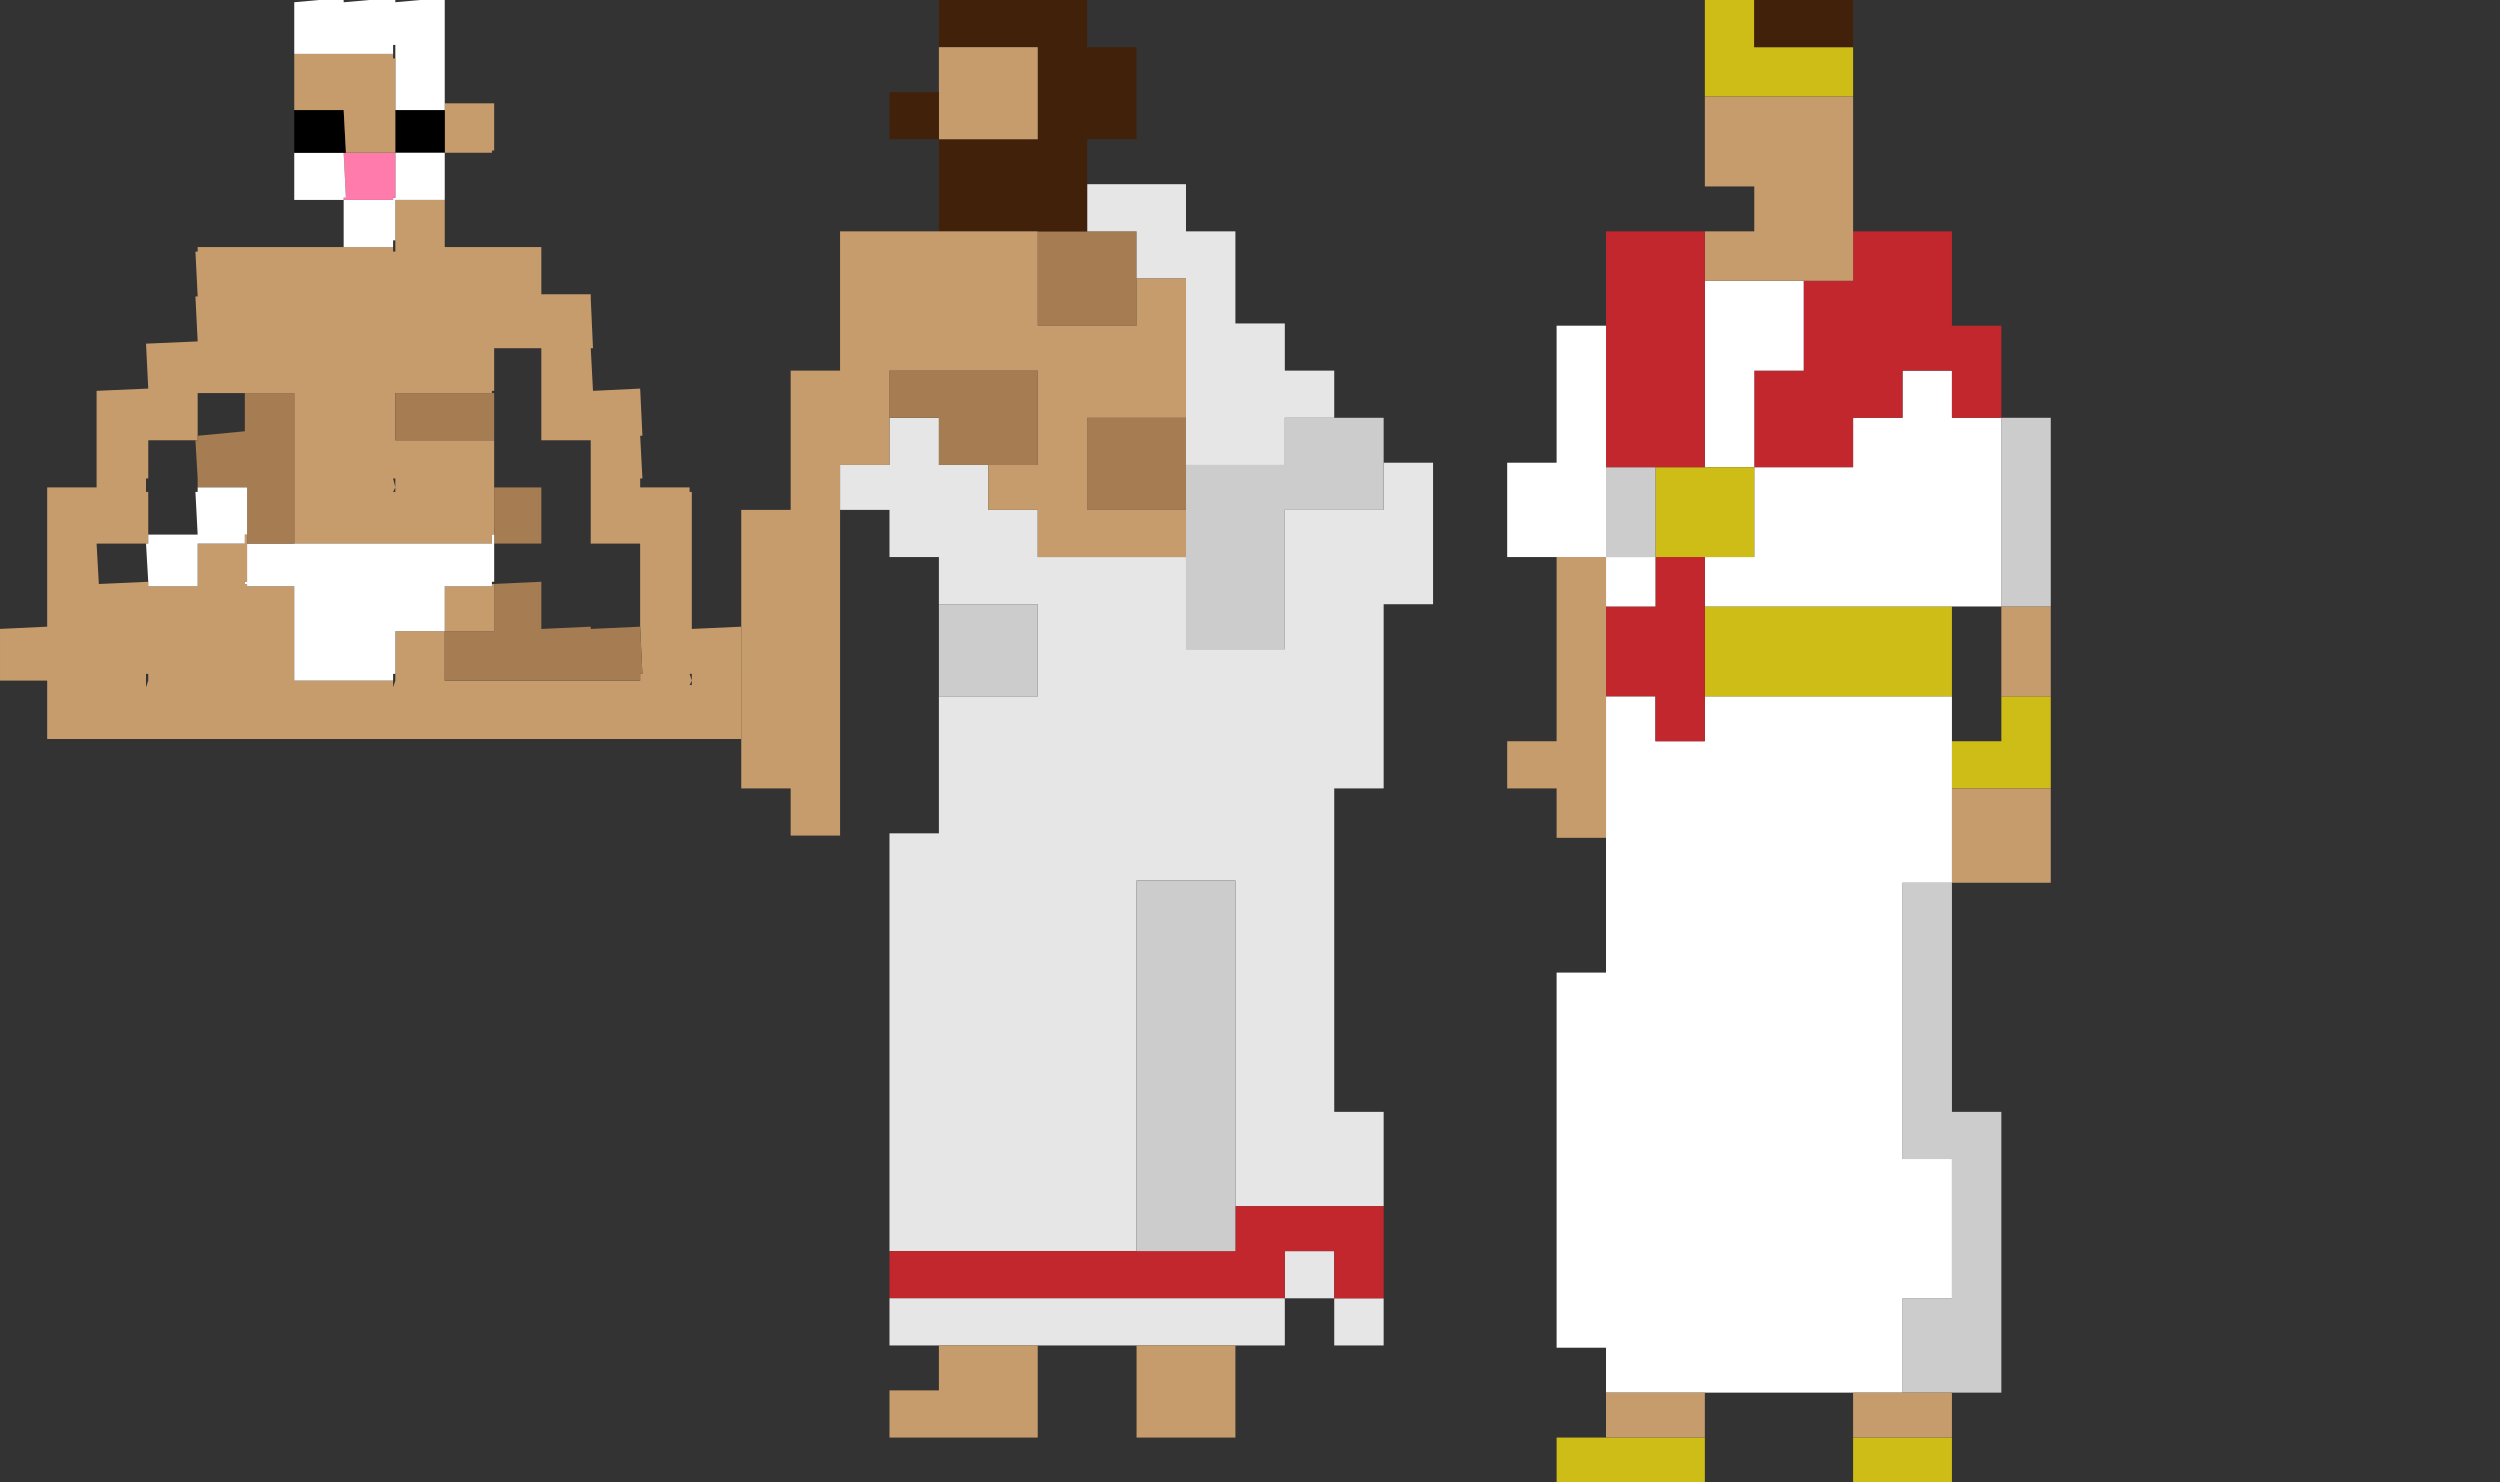 <?xml version="1.0" encoding="utf-8"?>
<!-- Generator: Adobe Illustrator 19.0.0, SVG Export Plug-In . SVG Version: 6.00 Build 0)  -->
<svg version="1.1" id="Layer_1" xmlns="http://www.w3.org/2000/svg" xmlns:xlink="http://www.w3.org/1999/xlink" x="0px" y="0px"
	 width="111.3px" height="66px" viewBox="-218 153 111.3 66" style="enable-background:new -218 153 111.3 66;"
	 xml:space="preserve">
<rect x="-218" y="153" width="111.3" height="66" fill="#333333" stroke="none"/>
<style type="text/css">
	.st0{fill:none;}
	.st1{fill:#C69C6D;}
	.st2{fill:#A67C52;}
	.st3{fill:#FFFFFF;}
	.st4{fill:#FF7BAC;}
	.st5{fill:#E6E6E6;}
	.st6{fill:#C1272D;}
	.st7{fill:#CCCCCC;}
	.st8{fill:#42210B;}
	.st9{fill:#F15A24;}
	.st10{fill:#DDC0A2;}
	.st11{fill:#29ABE2;}
	.st12{fill:#FCEE21;}
	.st13{fill:#FBB03B;}
	.st14{fill:#CEBC17;}
</style>
<g>
	<polygon class="st0" points="-200.5,174.7 -200.5,174.9 -200.4,174.9 -200.4,174.7 -200.4,174.3 -200.5,174.3 	"/>
	<polygon class="st0" points="-211.5,183.6 -211.5,183.6 -211.5,183.5 	"/>
	<polygon class="st0" points="-200.5,183.6 -200.5,183.6 -200.5,183.5 	"/>
	<polygon class="st0" points="-213.6,177.2 -213.7,177.2 -213.6,179 -211.4,178.9 -211.5,177.2 	"/>
	<polygon class="st0" points="-207.1,170.5 -209.2,170.5 -209.2,172.4 -207.1,172.2 	"/>
	<polygon class="st0" points="-209.3,174.9 -209.2,174.9 -209.2,174.7 -209.2,174.3 -209.3,172.6 -211.4,172.6 -211.4,174.3 
		-211.5,174.3 -211.5,174.7 -211.5,174.9 -211.4,174.9 -211.4,176.8 -209.2,176.8 	"/>
	<polygon class="st0" points="-200.4,155 -200.5,155 -200.5,155.4 -200.5,155.6 -200.4,155.6 -200.4,155.4 	"/>
	<polygon class="st0" points="-200.5,164.3 -200.5,164.2 -200.5,164.3 	"/>
	<polygon class="st0" points="-200.5,164 -200.5,164.2 -200.4,164.2 -200.4,164 -200.4,163.7 -200.5,163.7 	"/>
	<polygon class="st0" points="-211.4,183.3 -211.4,183 -211.5,183 -211.5,183.3 -211.5,183.5 -211.4,183.5 	"/>
	<polygon class="st0" points="-187.3,183.6 -187.3,183.5 -187.3,183.6 	"/>
	<polygon class="st0" points="-200.4,183.3 -200.4,183 -200.5,183 -200.5,183.3 -200.5,183.5 -200.4,183.5 	"/>
	<polygon class="st0" points="-193.9,174.9 -193.9,176.8 -193.9,177.2 -196,177.2 -196,178.9 -196.1,178.9 -196.1,179 -193.9,178.9 
		-193.9,179 -193.9,180.9 -193.9,181 -191.7,180.9 -191.7,181 -189.5,180.9 -189.5,179.1 -189.5,179 -189.5,178.9 -189.5,177.2 
		-191.7,177.2 -191.7,176.8 -191.7,174.9 -191.7,174.7 -191.7,174.3 -191.7,172.6 -193.9,172.6 -193.9,172.4 -193.9,170.5 
		-193.9,170.4 -193.9,168.5 -196,168.5 -196,170.4 -196.1,170.4 -196.1,170.5 -196,170.5 -196,172.6 -196,174.7 -193.9,174.7 	"/>
	<polygon class="st0" points="-187.3,183.3 -187.3,183.5 -187.2,183.5 -187.2,183.3 -187.2,183 -187.3,183 	"/>
	<path class="st1" d="M-187.2,181L-187.2,181v-1.9v-0.2v-1.7v-0.3v-2h-0.1v-0.2h-2.2v-0.4h0.1l-0.1-1.9h0.1l-0.1-2.1l-2.1,0.1
		l-0.1-1.9h0.1l-0.1-2.2v-0.2h-2.2v-1.8V164h-2.1h-0.1h-2.1v-0.3v-1.8h-2.2v1.8v0.3v0.2l-0.1,0l0,0.1l0,0v-0.1V164h-2.2h-2.2h-2.1
		h-0.1h-2.1v0.2l-0.1,0l0.1,2l-0.1,0l0.1,2l-2.3,0.1l0.1,2l-2.3,0.1v0.1v1.9v0.2v1.7v0.4h-2.2v0.2v1.9v0.1v0.3v1.7v0.1v0.1v1.8
		l-2.1,0.1v0.2v1.8v0.3h2.1v0.2v1.9v0.5h2.2h0.1h2.2h2.2h2.1h2.2h2.2h0.1h2.2h2.2h2.1h2.2h2.2h0.1h2.1h0.1h2.2h2.2v-0.5v-1.8v-0.3
		V183v-1.8v-0.3L-187.2,181z M-200.4,174.7v0.2h-0.1L-200.4,174.7l-0.1-0.4h0.1V174.7z M-211.5,183.6L-211.5,183.6v-0.3V183h0.1v0.3
		L-211.5,183.6L-211.5,183.6L-211.5,183.6L-211.5,183.6z M-200.5,183.6L-200.5,183.6v-0.3h-2.2h-2.2V183v-1.8v-0.1V181v-0.1v-1.8
		h-2.1V179h-0.1v-0.1h0.1v-1.7v-0.4h-0.1v0.1v0.3h-2.1v1.7v0.1v0.1h-2.2V179v-0.1l0,0l-2.2,0.1l-0.1-1.8h0.1h2.1h0.1v-0.4v-1.9h-0.1
		v-0.2v-0.4h0.1v-1.7h2.1h0.1v-0.2v0v-1.9h2.1h2.2v1.7v0.2v0.2v1.7v0.4v0.2v1.9v0.1v0.3h2.2h0.1h2.2h2.2h2.1v-0.3v-0.1h0.1v-2.1
		v-2.1h-2.2h-2.2v-0.2v-0.2v-1.7h2.2h2.1v-0.1h0.1v-1.9h2.1v1.9v0.1v1.9v0.2h2.2v1.7v0.4v0.2v1.9v0.4h2.2v1.7v0.1v0.1v1.8l0.1,2.1
		h-0.1v0.3h-2.2h-2.2h-2.1h-0.1h-2.1V183v-1.8v-0.1h-2.2v0.1v1.8v0.3L-200.5,183.6L-200.5,183.6L-200.5,183.6L-200.5,183.6z
		 M-187.2,183.3v0.2l-0.1,0l0,0.1l0,0v-0.1L-187.2,183.3l-0.1-0.3h0.1V183.3z"/>
	<polygon class="st2" points="-191.7,180.9 -193.9,181 -193.9,180.9 -193.9,179 -193.9,178.9 -196.1,179 -196,179 -196,181.1 
		-196.1,181.1 -198.2,181.1 -198.2,181.2 -198.2,183 -198.2,183.3 -196.1,183.3 -196,183.3 -193.9,183.3 -191.7,183.3 -189.5,183.3 
		-189.5,183 -189.4,183 -189.5,180.9 -191.7,181 	"/>
	<polygon class="st2" points="-193.9,177.2 -193.9,176.8 -193.9,174.9 -193.9,174.7 -196,174.7 -196,176.8 -196,177.2 	"/>
	<polygon class="st1" points="-196,181.1 -196,179 -196.1,179 -196.1,179.1 -198.2,179.1 -198.2,180.9 -198.2,181.1 -196.1,181.1 	
		"/>
	<polygon class="st2" points="-196.1,170.5 -198.2,170.5 -200.4,170.5 -200.4,172.2 -200.4,172.4 -200.4,172.6 -198.2,172.6 
		-196,172.6 -196,170.5 	"/>
	<polygon class="st1" points="-198.2,159.7 -198.2,159.8 -196.1,159.8 -196.1,159.7 -196,159.7 -196,157.6 -196.1,157.6 
		-198.2,157.6 -198.2,157.9 	"/>
	<polygon points="-198.2,157.9 -200.4,157.9 -200.4,159.7 -200.4,159.8 -198.2,159.8 -198.2,159.7 	"/>
	<polygon class="st3" points="-200.4,183 -200.4,181.2 -200.4,181.1 -198.2,181.1 -198.2,180.9 -198.2,179.1 -196.1,179.1 
		-196.1,179 -196.1,178.9 -196,178.9 -196,177.2 -196,176.8 -196.1,176.8 -196.1,176.9 -196.1,177.2 -198.2,177.2 -200.4,177.2 
		-202.6,177.2 -202.7,177.2 -204.9,177.2 -207,177.2 -207,178.9 -207.1,178.9 -207.1,179 -207,179 -207,179.1 -204.9,179.1 
		-204.9,180.9 -204.9,181 -204.9,181.1 -204.9,181.2 -204.9,183 -204.9,183.3 -202.7,183.3 -200.5,183.3 -200.5,183 	"/>
	<polygon class="st3" points="-200.5,163.7 -200.4,163.7 -200.4,161.9 -198.2,161.9 -198.2,161.8 -198.2,161.6 -198.2,159.8 
		-200.4,159.8 -200.4,161.6 -200.4,161.8 -200.5,161.8 -200.5,161.9 -202.7,161.9 -202.7,163.7 -202.7,164 -200.5,164 	"/>
	<polygon class="st4" points="-200.5,161.8 -200.4,161.8 -200.4,161.6 -200.4,159.8 -200.5,159.8 -202.6,159.8 -202.7,159.8 
		-202.6,161.8 -202.7,161.8 -202.7,161.9 -200.5,161.9 	"/>
	<polygon class="st3" points="-200.5,155.4 -200.5,155 -200.4,155 -200.4,155.4 -200.4,155.6 -200.4,157.5 -200.4,157.6 
		-200.4,157.9 -198.2,157.9 -198.2,157.6 -198.2,157.5 -198.2,155.6 -198.2,155.4 -198.2,155 -198.2,153.3 -198.2,152.9 
		-200.4,153.1 -200.4,152.9 -202.7,153.1 -202.7,152.9 -204.9,153.1 -204.9,153.3 -204.9,155 -204.9,155.4 -202.7,155.4 	"/>
	<polygon class="st3" points="-202.6,161.8 -202.7,159.8 -202.7,159.8 -204.9,159.8 -204.9,161.8 -204.9,161.9 -202.7,161.9 
		-202.7,161.8 	"/>
	<polygon points="-202.7,159.8 -202.6,159.8 -202.7,157.9 -202.7,157.9 -204.9,157.9 -204.9,159.7 -204.9,159.8 -202.7,159.8 	"/>
	<polygon class="st1" points="-202.7,157.9 -202.6,159.8 -200.5,159.8 -200.4,159.8 -200.4,159.7 -200.4,157.9 -200.4,157.6 
		-200.4,157.5 -200.4,155.6 -200.5,155.6 -200.5,155.4 -202.7,155.4 -204.9,155.4 -204.9,155.6 -204.9,157.5 -204.9,157.6 
		-204.9,157.9 -202.7,157.9 	"/>
	<polygon class="st2" points="-204.9,176.9 -204.9,176.8 -204.9,174.9 -204.9,174.7 -204.9,174.3 -204.9,172.6 -204.9,172.4 
		-204.9,172.2 -204.9,170.5 -207.1,170.5 -207.1,172.2 -209.2,172.4 -209.2,172.4 -209.2,172.6 -209.3,172.6 -209.2,174.3 
		-209.2,174.7 -207.1,174.7 -207,174.7 -207,176.8 -207,177.2 -204.9,177.2 	"/>
	<polygon class="st3" points="-207,174.7 -207.1,174.7 -209.2,174.7 -209.2,174.9 -209.3,174.9 -209.2,176.8 -211.4,176.8 
		-211.4,177.2 -211.5,177.2 -211.4,178.9 -211.4,178.9 -211.4,179 -211.4,179.1 -209.2,179.1 -209.2,179 -209.2,178.9 -209.2,177.2 
		-207.1,177.2 -207.1,176.9 -207.1,176.8 -207,176.8 	"/>
</g>
<g>
	<polygon class="st5" points="-156.4,173.6 -156.4,173.7 -156.4,175.7 -158.6,175.7 -160.8,175.7 -160.8,177.8 -160.8,179.8 
		-160.8,179.9 -160.8,181.9 -163,181.9 -165.2,181.9 -165.2,179.9 -165.2,179.8 -165.2,177.8 -167.4,177.8 -169.6,177.8 
		-171.8,177.8 -171.8,175.7 -174,175.7 -174,173.7 -176.2,173.7 -176.2,173.6 -176.2,171.6 -178.4,171.6 -178.4,173.6 -178.4,173.7 
		-180.6,173.7 -180.6,175.7 -178.4,175.7 -178.4,177.8 -176.2,177.8 -176.2,179.8 -176.2,179.9 -174,179.9 -171.8,179.9 
		-171.8,181.9 -171.8,183.9 -171.8,184 -174,184 -176.2,184 -176.2,186 -176.2,188.1 -176.2,190.1 -178.4,190.1 -178.4,192.2 
		-178.4,194.3 -178.4,196.3 -178.4,196.4 -178.4,198.4 -178.4,200.4 -178.4,200.5 -178.4,202.5 -178.4,204.6 -178.4,206.6 
		-178.4,206.7 -178.4,208.7 -176.2,208.7 -174,208.7 -171.8,208.7 -169.6,208.7 -167.4,208.7 -167.4,206.7 -167.4,206.6 
		-167.4,204.6 -167.4,202.5 -167.4,200.5 -167.4,200.4 -167.4,198.4 -167.4,196.4 -167.4,196.3 -167.4,194.3 -167.4,192.2 
		-165.2,192.2 -163,192.2 -163,194.3 -163,196.3 -163,196.4 -163,198.4 -163,200.4 -163,200.5 -163,202.5 -163,204.6 -163,206.6 
		-163,206.7 -160.8,206.7 -158.6,206.7 -156.4,206.7 -156.4,206.6 -156.4,204.6 -156.4,202.5 -158.6,202.5 -158.6,200.5 
		-158.6,200.4 -158.6,198.4 -158.6,196.4 -158.6,196.3 -158.6,194.3 -158.6,192.2 -158.6,190.2 -158.6,190.1 -158.6,188.1 
		-156.4,188.1 -156.4,186 -156.4,184 -156.4,183.9 -156.4,181.9 -156.4,179.9 -154.2,179.9 -154.2,177.8 -154.2,175.7 -154.2,173.6 
			"/>
	<rect x="-158.6" y="210.8" class="st5" width="2.2" height="2.1"/>
	<rect x="-160.8" y="208.7" class="st5" width="2.2" height="2.1"/>
	<polygon class="st6" points="-160.8,206.7 -163,206.7 -163,208.7 -165.2,208.7 -167.4,208.7 -169.6,208.7 -171.8,208.7 -174,208.7 
		-176.2,208.7 -178.4,208.7 -178.4,210.8 -176.2,210.8 -174,210.8 -171.8,210.8 -169.6,210.8 -167.4,210.8 -165.2,210.8 -163,210.8 
		-160.8,210.8 -160.8,208.7 -158.6,208.7 -158.6,210.8 -156.4,210.8 -156.4,208.7 -156.4,206.7 -158.6,206.7 	"/>
	<polygon class="st7" points="-160.8,173.6 -160.8,173.7 -163,173.7 -165.2,173.7 -165.2,175.7 -165.2,177.8 -165.2,179.8 
		-165.2,179.9 -165.2,181.9 -163,181.9 -160.8,181.9 -160.8,179.9 -160.8,179.8 -160.8,177.8 -160.8,175.7 -158.6,175.7 
		-156.4,175.7 -156.4,173.7 -156.4,173.6 -156.4,171.6 -158.6,171.6 -160.8,171.6 	"/>
	<polygon class="st5" points="-165.2,210.8 -167.4,210.8 -169.6,210.8 -171.8,210.8 -174,210.8 -176.2,210.8 -178.4,210.8 
		-178.4,212.9 -176.2,212.9 -174,212.9 -171.8,212.9 -169.6,212.9 -167.4,212.9 -165.2,212.9 -163,212.9 -160.8,212.9 -160.8,210.8 
		-163,210.8 	"/>
	<polygon class="st7" points="-163,208.7 -163,206.7 -163,206.6 -163,204.6 -163,202.5 -163,200.5 -163,200.4 -163,198.4 
		-163,196.4 -163,196.3 -163,194.3 -163,192.2 -165.2,192.2 -167.4,192.2 -167.4,194.3 -167.4,196.3 -167.4,196.4 -167.4,198.4 
		-167.4,200.4 -167.4,200.5 -167.4,202.5 -167.4,204.6 -167.4,206.6 -167.4,206.7 -167.4,208.7 -165.2,208.7 	"/>
	<polygon class="st1" points="-167.4,212.9 -167.4,214.9 -167.4,217 -165.2,217 -163,217 -163,214.9 -163,212.9 -165.2,212.9 	"/>
	<polygon class="st2" points="-165.2,173.6 -165.2,171.6 -167.4,171.6 -169.6,171.6 -169.6,173.6 -169.6,173.7 -169.6,175.7 
		-167.4,175.7 -165.2,175.7 -165.2,173.7 	"/>
	<polygon class="st2" points="-169.6,163.3 -171.8,163.3 -171.8,165.4 -171.8,167.4 -171.8,167.5 -169.6,167.5 -167.4,167.5 
		-167.4,167.4 -167.4,165.4 -167.4,163.3 	"/>
	<polygon class="st5" points="-169.6,163.3 -167.4,163.3 -167.4,165.4 -165.2,165.4 -165.2,167.4 -165.2,167.5 -165.2,169.5 
		-165.2,171.6 -165.2,173.6 -165.2,173.7 -163,173.7 -160.8,173.7 -160.8,173.6 -160.8,171.6 -158.6,171.6 -158.6,169.5 
		-160.8,169.5 -160.8,167.4 -163,167.4 -163,165.4 -163,163.3 -165.2,163.3 -165.2,161.2 -167.4,161.2 -169.6,161.2 -169.6,161.3 	
		"/>
	<polygon class="st7" points="-171.8,184 -171.8,183.9 -171.8,181.9 -171.8,179.9 -174,179.9 -176.2,179.9 -176.2,181.9 
		-176.2,183.9 -176.2,184 -174,184 	"/>
	<polygon class="st2" points="-171.8,173.6 -171.8,171.6 -171.8,169.5 -174,169.5 -176.2,169.5 -178.4,169.5 -178.4,171.6 
		-176.2,171.6 -176.2,173.6 -176.2,173.7 -174,173.7 -171.8,173.7 	"/>
	<polygon class="st8" points="-171.8,163.3 -169.6,163.3 -169.6,161.3 -169.6,161.2 -169.6,159.2 -167.4,159.2 -167.4,157.2 
		-167.4,157.1 -167.4,155.1 -169.6,155.1 -169.6,153 -171.8,153 -174,153 -176.2,153 -176.2,155.1 -174,155.1 -171.8,155.1 
		-171.8,157.1 -171.8,157.2 -171.8,159.2 -174,159.2 -176.2,159.2 -176.2,161.2 -176.2,161.3 -176.2,163.3 -174,163.3 	"/>
	<polygon class="st1" points="-171.8,159.2 -171.8,157.2 -171.8,157.1 -171.8,155.1 -174,155.1 -176.2,155.1 -176.2,157.1 
		-176.2,157.2 -176.2,159.2 -174,159.2 	"/>
	<polygon class="st1" points="-176.2,212.9 -176.2,214.9 -178.4,214.9 -178.4,217 -176.2,217 -174,217 -171.8,217 -171.8,214.9 
		-171.8,212.9 -174,212.9 	"/>
	<polygon class="st8" points="-176.2,157.1 -178.4,157.1 -178.4,159.2 -176.2,159.2 -176.2,157.2 	"/>
	<polygon class="st1" points="-178.4,173.7 -178.4,173.6 -178.4,171.6 -178.4,169.5 -176.2,169.5 -174,169.5 -171.8,169.5 
		-171.8,171.6 -171.8,173.6 -171.8,173.7 -174,173.7 -174,175.7 -171.8,175.7 -171.8,177.8 -169.6,177.8 -167.4,177.8 -165.2,177.8 
		-165.2,175.7 -167.4,175.7 -169.6,175.7 -169.6,173.7 -169.6,173.6 -169.6,171.6 -167.4,171.6 -165.2,171.6 -165.2,169.5 
		-165.2,167.5 -165.2,167.4 -165.2,165.4 -167.4,165.4 -167.4,167.4 -167.4,167.5 -169.6,167.5 -171.8,167.5 -171.8,167.4 
		-171.8,165.4 -171.8,163.3 -174,163.3 -176.2,163.3 -178.4,163.3 -180.6,163.3 -180.6,165.4 -180.6,167.4 -180.6,167.5 
		-180.6,169.5 -182.8,169.5 -182.8,171.6 -182.8,173.6 -182.8,173.7 -182.8,175.7 -185,175.7 -185,177.8 -185,179.8 -185,179.9 
		-185,181.9 -185,183.9 -185,184 -185,186 -185,188.1 -182.8,188.1 -182.8,190.2 -180.6,190.2 -180.6,188.1 -180.6,186 -180.6,184 
		-180.6,183.9 -180.6,181.9 -180.6,179.9 -180.6,179.8 -180.6,177.8 -180.6,175.7 -180.6,173.7 	"/>
</g>
<g>
	<g id="XMLID_1_">
		<g>
			<rect x="47.9" y="151.1" class="st9" width="1.8" height="2"/>
			<rect x="47.9" y="149.1" class="st9" width="1.8" height="2"/>
			<rect x="47.9" y="147.1" class="st9" width="1.8" height="2"/>
			<rect x="46.1" y="151.1" class="st9" width="1.8" height="2"/>
			<rect x="46.1" y="149.1" class="st9" width="1.8" height="2"/>
			<rect x="46.1" y="147.1" class="st9" width="1.8" height="2"/>
			<rect x="44.3" y="151.1" class="st9" width="1.8" height="2"/>
			<rect x="44.3" y="149.1" class="st9" width="1.8" height="2"/>
			<rect x="44.3" y="147.1" class="st9" width="1.8" height="2"/>
			<rect x="44.3" y="129.1" class="st9" width="1.8" height="2"/>
			<rect x="44.3" y="127.1" class="st9" width="1.8" height="2"/>
			<rect x="44.3" y="125.1" class="st9" width="1.8" height="2"/>
			<rect x="44.3" y="123.1" class="st9" width="1.8" height="2"/>
			<rect x="44.3" y="121.1" class="st9" width="1.8" height="2"/>
			<rect x="44.3" y="119.1" class="st9" width="1.8" height="2"/>
			<rect x="44.3" y="117.1" class="st9" width="1.8" height="2"/>
			<rect x="44.3" y="115.1" class="st9" width="1.8" height="2"/>
			<rect x="44.3" y="113.1" class="st9" width="1.8" height="2"/>
			<rect x="44.3" y="111.1" class="st9" width="1.8" height="2"/>
			<rect x="44.3" y="109.1" class="st9" width="1.8" height="2"/>
			<rect x="44.3" y="107.1" class="st9" width="1.8" height="2"/>
			<rect x="42.5" y="151.1" class="st9" width="1.8" height="2"/>
			<rect x="42.5" y="149.1" class="st9" width="1.8" height="2"/>
			<rect x="42.5" y="147.1" class="st9" width="1.8" height="2"/>
			<rect x="42.5" y="145.1" class="st9" width="1.8" height="2"/>
			<rect x="42.5" y="143.1" class="st9" width="1.8" height="2"/>
			<rect x="42.5" y="141.1" class="st9" width="1.8" height="2"/>
			<rect x="42.5" y="129.1" class="st9" width="1.8" height="2"/>
			<rect x="42.5" y="127.1" class="st9" width="1.8" height="2"/>
			<rect x="42.5" y="125.1" class="st9" width="1.8" height="2"/>
			<rect x="42.5" y="123.1" class="st9" width="1.8" height="2"/>
			<rect x="42.5" y="121.1" class="st9" width="1.8" height="2"/>
			<rect x="42.5" y="119.1" class="st10" width="1.8" height="2"/>
			<rect x="42.5" y="117.1" class="st10" width="1.8" height="2"/>
			<rect x="42.5" y="115.1" class="st10" width="1.8" height="2"/>
			<rect x="42.5" y="113.1" class="st10" width="1.8" height="2"/>
			<rect x="42.5" y="111.1" class="st11" width="1.8" height="2"/>
			<rect x="42.5" y="109.1" class="st11" width="1.8" height="2"/>
			<rect x="42.5" y="107.1" class="st9" width="1.8" height="2"/>
			<rect x="42.5" y="105.1" class="st9" width="1.8" height="2"/>
			<rect x="40.7" y="149.1" class="st9" width="1.8" height="2"/>
			<rect x="40.7" y="147.1" class="st9" width="1.8" height="2"/>
			<rect x="40.7" y="145.1" class="st9" width="1.8" height="2"/>
			<rect x="40.7" y="143.1" class="st9" width="1.8" height="2"/>
			<rect x="40.7" y="141.1" class="st9" width="1.8" height="2"/>
			<rect x="40.7" y="139.1" class="st9" width="1.8" height="2"/>
			<rect x="40.7" y="137.1" class="st9" width="1.8" height="2"/>
			<rect x="40.7" y="135.1" class="st9" width="1.8" height="2"/>
			<rect x="40.7" y="133.1" class="st9" width="1.8" height="2"/>
			<rect x="40.7" y="131.1" class="st9" width="1.8" height="2"/>
			<rect x="40.7" y="129.1" class="st9" width="1.8" height="2"/>
			<rect x="40.7" y="127.1" class="st9" width="1.8" height="2"/>
			<rect x="40.7" y="125.1" class="st9" width="1.8" height="2"/>
			<rect x="40.7" y="123.1" class="st9" width="1.8" height="2"/>
			<rect x="40.7" y="121.1" class="st9" width="1.8" height="2"/>
			<rect x="40.7" y="119.1" class="st10" width="1.8" height="2"/>
			<rect x="40.7" y="117.1" class="st10" width="1.8" height="2"/>
			<rect x="40.7" y="115.1" class="st10" width="1.8" height="2"/>
			<rect x="40.7" y="113.1" class="st10" width="1.8" height="2"/>
			<rect x="40.7" y="111.1" class="st11" width="1.8" height="2"/>
			<rect x="40.7" y="109.1" class="st11" width="1.8" height="2"/>
			<rect x="40.7" y="107.1" class="st9" width="1.8" height="2"/>
			<rect x="40.7" y="105.1" class="st9" width="1.8" height="2"/>
			<rect x="40.7" y="99.1" class="st9" width="1.8" height="2"/>
			<rect x="38.9" y="149.1" class="st9" width="1.8" height="2"/>
			<rect x="38.9" y="147.1" class="st9" width="1.8" height="2"/>
			<rect x="38.9" y="145.1" class="st9" width="1.8" height="2"/>
			<rect x="38.9" y="143.1" class="st9" width="1.8" height="2"/>
			<rect x="38.9" y="141.1" class="st9" width="1.8" height="2"/>
			<rect x="38.9" y="139.1" class="st9" width="1.8" height="2"/>
			<rect x="38.9" y="137.1" class="st9" width="1.8" height="2"/>
			<rect x="38.9" y="135.1" class="st9" width="1.8" height="2"/>
			<rect x="38.9" y="133.1" class="st9" width="1.8" height="2"/>
			<rect x="38.9" y="131.1" class="st9" width="1.8" height="2"/>
			<rect x="38.9" y="129.1" class="st9" width="1.8" height="2"/>
			<rect x="38.9" y="127.1" class="st9" width="1.8" height="2"/>
			<rect x="38.9" y="125.1" class="st9" width="1.8" height="2"/>
			<rect x="38.9" y="123.1" class="st9" width="1.8" height="2"/>
			<rect x="38.9" y="121.1" class="st10" width="1.8" height="2"/>
			<rect x="38.9" y="119.1" class="st10" width="1.8" height="2"/>
			<rect x="38.9" y="117.1" class="st12" width="1.8" height="2"/>
			<rect x="38.9" y="115.1" class="st12" width="1.8" height="2"/>
			<rect x="38.9" y="113.1" class="st12" width="1.8" height="2"/>
			<rect x="38.9" y="111.1" class="st11" width="1.8" height="2"/>
			<rect x="38.9" y="109.1" class="st11" width="1.8" height="2"/>
			<rect x="38.9" y="107.1" class="st9" width="1.8" height="2"/>
			<rect x="38.9" y="105.1" class="st9" width="1.8" height="2"/>
			<rect x="38.9" y="99.1" class="st9" width="1.8" height="2"/>
			<rect x="38.9" y="97.1" class="st9" width="1.8" height="2"/>
			<rect x="37.1" y="149.1" class="st9" width="1.8" height="2"/>
			<rect x="37.1" y="147.1" class="st9" width="1.8" height="2"/>
			<rect x="37.1" y="145.1" class="st9" width="1.8" height="2"/>
			<rect x="37.1" y="143.1" class="st9" width="1.8" height="2"/>
			<rect x="37.1" y="141.1" class="st9" width="1.8" height="2"/>
			<rect x="37.1" y="139.1" class="st9" width="1.8" height="2"/>
			<rect x="37.1" y="137.1" class="st9" width="1.8" height="2"/>
			<rect x="37.1" y="135.1" class="st9" width="1.8" height="2"/>
			<rect x="37.1" y="133.1" class="st9" width="1.8" height="2"/>
			<rect x="37.1" y="131.1" class="st9" width="1.8" height="2"/>
			<rect x="37.1" y="129.1" class="st9" width="1.8" height="2"/>
			<rect x="37.1" y="127.1" class="st9" width="1.8" height="2"/>
			<rect x="37.1" y="125.1" class="st9" width="1.8" height="2"/>
			<rect x="37.1" y="123.1" class="st9" width="1.8" height="2"/>
			<rect x="37.1" y="121.1" class="st10" width="1.8" height="2"/>
			<rect x="37.1" y="119.1" class="st10" width="1.8" height="2"/>
			<rect x="37.1" y="117.1" class="st12" width="1.8" height="2"/>
			<rect x="37.1" y="115.1" class="st12" width="1.8" height="2"/>
			<rect x="37.1" y="113.1" class="st12" width="1.8" height="2"/>
			<rect x="37.1" y="111.1" class="st9" width="1.8" height="2"/>
			<rect x="37.1" y="109.1" class="st9" width="1.8" height="2"/>
			<rect x="37.1" y="107.1" class="st9" width="1.8" height="2"/>
			<rect x="37.1" y="105.1" class="st13" width="1.8" height="2"/>
			<rect x="37.1" y="103.1" class="st13" width="1.8" height="2"/>
			<rect x="37.1" y="101.1" class="st13" width="1.8" height="2"/>
			<rect x="37.1" y="97.1" class="st9" width="1.8" height="2"/>
			<rect x="37.1" y="95.1" class="st9" width="1.8" height="2"/>
			<rect x="35.3" y="153.1" class="st13" width="1.8" height="2"/>
			<rect x="35.3" y="151.1" class="st13" width="1.8" height="2"/>
			<rect x="35.3" y="149.1" class="st13" width="1.8" height="2"/>
			<rect x="35.3" y="147.1" class="st13" width="1.8" height="2"/>
			<rect x="35.3" y="145.1" class="st9" width="1.8" height="2"/>
			<rect x="35.3" y="143.1" class="st9" width="1.8" height="2"/>
			<rect x="35.3" y="141.1" class="st9" width="1.8" height="2"/>
			<rect x="35.3" y="139.1" class="st9" width="1.8" height="2"/>
			<rect x="35.3" y="137.1" class="st9" width="1.8" height="2"/>
			<rect x="35.3" y="135.1" class="st9" width="1.8" height="2"/>
			<rect x="35.3" y="133.1" class="st9" width="1.8" height="2"/>
			<rect x="35.3" y="131.1" class="st9" width="1.8" height="2"/>
			<rect x="35.3" y="129.1" class="st9" width="1.8" height="2"/>
			<rect x="35.3" y="127.1" class="st9" width="1.8" height="2"/>
			<rect x="35.3" y="125.1" class="st9" width="1.8" height="2"/>
			<rect x="35.3" y="123.1" class="st9" width="1.8" height="2"/>
			<rect x="35.3" y="121.1" class="st9" width="1.8" height="2"/>
			<rect x="35.3" y="119.1" class="st9" width="1.8" height="2"/>
			<rect x="35.3" y="117.1" class="st12" width="1.8" height="2"/>
			<rect x="35.3" y="115.1" class="st12" width="1.8" height="2"/>
			<rect x="35.3" y="113.1" class="st12" width="1.8" height="2"/>
			<rect x="35.3" y="111.1" class="st9" width="1.8" height="2"/>
			<rect x="35.3" y="109.1" class="st9" width="1.8" height="2"/>
			<rect x="35.3" y="107.1" class="st9" width="1.8" height="2"/>
			<rect x="35.3" y="105.1" class="st10" width="1.8" height="2"/>
			<rect x="35.3" y="103.1" class="st13" width="1.8" height="2"/>
			<rect x="35.3" y="101.1" class="st13" width="1.8" height="2"/>
			<rect x="35.3" y="99.1" class="st13" width="1.8" height="2"/>
			<rect x="35.3" y="97.1" class="st12" width="1.8" height="2"/>
			<rect x="35.3" y="95.1" class="st12" width="1.8" height="2"/>
			<rect x="35.3" y="93.1" class="st9" width="1.8" height="2"/>
			<rect x="35.3" y="91.1" class="st9" width="1.8" height="2"/>
			<rect x="33.4" y="153.1" class="st13" width="1.8" height="2"/>
			<rect x="33.4" y="151.1" class="st13" width="1.8" height="2"/>
			<rect x="33.4" y="149.1" class="st13" width="1.8" height="2"/>
			<rect x="33.4" y="147.1" class="st13" width="1.8" height="2"/>
			<rect x="33.4" y="145.1" class="st13" width="1.8" height="2"/>
			<rect x="33.4" y="143.1" class="st1" width="1.8" height="2"/>
			<rect x="33.4" y="141.1" class="st1" width="1.8" height="2"/>
			<rect x="33.4" y="139.1" class="st1" width="1.8" height="2"/>
			<rect x="33.4" y="137.1" class="st1" width="1.8" height="2"/>
			<rect x="33.4" y="135.1" class="st1" width="1.8" height="2"/>
			<rect x="33.4" y="133.1" class="st1" width="1.8" height="2"/>
			<rect x="33.4" y="131.1" class="st11" width="1.8" height="2"/>
			<rect x="33.4" y="129.1" class="st11" width="1.8" height="2"/>
			<rect x="33.4" y="127.1" class="st11" width="1.8" height="2"/>
			<rect x="33.4" y="125.1" class="st11" width="1.8" height="2"/>
			<rect x="33.4" y="123.1" class="st9" width="1.8" height="2"/>
			<rect x="33.4" y="121.1" class="st9" width="1.8" height="2"/>
			<rect x="33.4" y="119.1" class="st9" width="1.8" height="2"/>
			<rect x="33.4" y="117.1" class="st12" width="1.8" height="2"/>
			<rect x="33.4" y="115.1" class="st12" width="1.8" height="2"/>
			<rect x="33.4" y="113.1" class="st9" width="1.8" height="2"/>
			<rect x="33.4" y="111.1" class="st9" width="1.8" height="2"/>
			<rect x="33.4" y="109.1" class="st9" width="1.8" height="2"/>
			<rect x="33.4" y="107.1" class="st9" width="1.8" height="2"/>
			<rect x="33.4" y="105.1" class="st10" width="1.8" height="2"/>
			<rect x="33.4" y="103.1" class="st10" width="1.8" height="2"/>
			<rect x="33.4" y="101.1" class="st10" width="1.8" height="2"/>
			<rect x="33.4" y="99.1" class="st10" width="1.8" height="2"/>
			<rect x="33.4" y="97.1" class="st10" width="1.8" height="2"/>
			<rect x="33.4" y="95.1" class="st12" width="1.8" height="2"/>
			<rect x="33.4" y="93.1" class="st12" width="1.8" height="2"/>
			<rect x="33.4" y="91.1" class="st9" width="1.8" height="2"/>
			<rect x="33.4" y="89.1" class="st9" width="1.8" height="2"/>
			<rect x="31.6" y="153.1" class="st13" width="1.8" height="2"/>
			<rect x="31.6" y="151.1" class="st13" width="1.8" height="2"/>
			<rect x="31.6" y="149.1" class="st13" width="1.8" height="2"/>
			<rect x="31.6" y="147.1" class="st13" width="1.8" height="2"/>
			<rect x="31.6" y="145.1" class="st10" width="1.8" height="2"/>
			<rect x="31.6" y="143.1" class="st1" width="1.8" height="2"/>
			<rect x="31.6" y="141.1" class="st1" width="1.8" height="2"/>
			<rect x="31.6" y="139.1" class="st1" width="1.8" height="2"/>
			<rect x="31.6" y="137.1" class="st1" width="1.8" height="2"/>
			<rect x="31.6" y="135.1" class="st1" width="1.8" height="2"/>
			<rect x="31.6" y="133.1" class="st1" width="1.8" height="2"/>
			<rect x="31.6" y="131.1" class="st11" width="1.8" height="2"/>
			<rect x="31.6" y="129.1" class="st11" width="1.8" height="2"/>
			<rect x="31.6" y="127.1" class="st11" width="1.8" height="2"/>
			<rect x="31.6" y="125.1" class="st11" width="1.8" height="2"/>
			<rect x="31.6" y="123.1" class="st12" width="1.8" height="2"/>
			<rect x="31.6" y="121.1" class="st12" width="1.8" height="2"/>
			<rect x="31.6" y="119.1" class="st12" width="1.8" height="2"/>
			<rect x="31.6" y="117.1" class="st12" width="1.8" height="2"/>
			<rect x="31.6" y="115.1" class="st12" width="1.8" height="2"/>
			<rect x="31.6" y="113.1" class="st9" width="1.8" height="2"/>
			<rect x="31.6" y="111.1" class="st9" width="1.8" height="2"/>
			<rect x="31.6" y="109.1" class="st9" width="1.8" height="2"/>
			<rect x="31.6" y="107.1" class="st10" width="1.8" height="2"/>
			<rect x="31.6" y="105.1" class="st10" width="1.8" height="2"/>
			<rect x="31.6" y="103.1" class="st10" width="1.8" height="2"/>
			<rect x="31.6" y="101.1" class="st10" width="1.8" height="2"/>
			<rect x="31.6" y="99.1" class="st10" width="1.8" height="2"/>
			<rect x="31.6" y="97.1" class="st10" width="1.8" height="2"/>
			<rect x="31.6" y="95.1" class="st12" width="1.8" height="2"/>
			<rect x="31.6" y="93.1" class="st12" width="1.8" height="2"/>
			<rect x="31.6" y="91.1" class="st12" width="1.8" height="2"/>
			<rect x="31.6" y="89.1" class="st9" width="1.8" height="2"/>
			<rect x="29.8" y="153.1" class="st13" width="1.8" height="2"/>
			<rect x="29.8" y="151.1" class="st13" width="1.8" height="2"/>
			<rect x="29.8" y="149.1" class="st13" width="1.8" height="2"/>
			<rect x="29.8" y="147.1" class="st13" width="1.8" height="2"/>
			<rect x="29.8" y="145.1" class="st10" width="1.8" height="2"/>
			<rect x="29.8" y="143.1" class="st10" width="1.8" height="2"/>
			<rect x="29.8" y="141.1" class="st10" width="1.8" height="2"/>
			<rect x="29.8" y="139.1" class="st1" width="1.8" height="2"/>
			<rect x="29.8" y="137.1" class="st1" width="1.8" height="2"/>
			<rect x="29.8" y="135.1" class="st1" width="1.8" height="2"/>
			<rect x="29.8" y="133.1" class="st1" width="1.8" height="2"/>
			<rect x="29.8" y="131.1" class="st5" width="1.8" height="2"/>
			<rect x="29.8" y="129.1" class="st5" width="1.8" height="2"/>
			<rect x="29.8" y="127.1" class="st5" width="1.8" height="2"/>
			<rect x="29.8" y="125.1" class="st11" width="1.8" height="2"/>
			<rect x="29.8" y="123.1" class="st12" width="1.8" height="2"/>
			<rect x="29.8" y="121.1" class="st12" width="1.8" height="2"/>
			<rect x="29.8" y="119.1" class="st12" width="1.8" height="2"/>
			<rect x="29.8" y="117.1" class="st12" width="1.8" height="2"/>
			<rect x="29.8" y="115.1" class="st9" width="1.8" height="2"/>
			<rect x="29.8" y="113.1" class="st9" width="1.8" height="2"/>
			<rect x="29.8" y="111.1" class="st9" width="1.8" height="2"/>
			<rect x="29.8" y="109.1" class="st12" width="1.8" height="2"/>
			<rect x="29.8" y="107.1" class="st10" width="1.8" height="2"/>
			<rect x="29.8" y="105.1" class="st13" width="1.8" height="2"/>
			<rect x="29.8" y="99.1" class="st10" width="1.8" height="2"/>
			<rect x="29.8" y="97.1" class="st10" width="1.8" height="2"/>
			<rect x="29.8" y="95.1" class="st12" width="1.8" height="2"/>
			<rect x="29.8" y="93.1" class="st12" width="1.8" height="2"/>
			<rect x="29.8" y="91.1" class="st9" width="1.8" height="2"/>
			<rect x="28" y="153.1" class="st13" width="1.8" height="2"/>
			<rect x="28" y="151.1" class="st13" width="1.8" height="2"/>
			<rect x="28" y="149.1" class="st13" width="1.8" height="2"/>
			<rect x="28" y="147.1" class="st13" width="1.8" height="2"/>
			<rect x="28" y="145.1" class="st10" width="1.8" height="2"/>
			<rect x="28" y="143.1" class="st10" width="1.8" height="2"/>
			<rect x="28" y="141.1" class="st10" width="1.8" height="2"/>
			<rect x="28" y="139.1" class="st1" width="1.8" height="2"/>
			<rect x="28" y="137.1" class="st1" width="1.8" height="2"/>
			<rect x="28" y="135.1" class="st1" width="1.8" height="2"/>
			<rect x="28" y="133.1" class="st1" width="1.8" height="2"/>
			<rect x="28" y="131.1" class="st5" width="1.8" height="2"/>
			<rect x="28" y="129.1" class="st5" width="1.8" height="2"/>
			<rect x="28" y="127.1" class="st5" width="1.8" height="2"/>
			<rect x="28" y="125.1" class="st11" width="1.8" height="2"/>
			<rect x="28" y="123.1" class="st12" width="1.8" height="2"/>
			<rect x="28" y="121.1" class="st12" width="1.8" height="2"/>
			<rect x="28" y="119.1" class="st12" width="1.8" height="2"/>
			<rect x="28" y="117.1" class="st12" width="1.8" height="2"/>
			<rect x="28" y="115.1" class="st9" width="1.8" height="2"/>
			<rect x="28" y="113.1" class="st9" width="1.8" height="2"/>
			<rect x="28" y="111.1" class="st9" width="1.8" height="2"/>
			<rect x="28" y="109.1" class="st12" width="1.8" height="2"/>
			<rect x="28" y="107.1" class="st10" width="1.8" height="2"/>
			<rect x="28" y="105.1" class="st13" width="1.8" height="2"/>
			<rect x="28" y="99.1" class="st10" width="1.8" height="2"/>
			<rect x="28" y="97.1" class="st10" width="1.8" height="2"/>
			<rect x="28" y="95.1" class="st12" width="1.8" height="2"/>
			<rect x="28" y="93.1" class="st12" width="1.8" height="2"/>
			<rect x="28" y="91.1" class="st9" width="1.8" height="2"/>
			<rect x="26.2" y="153.1" class="st13" width="1.8" height="2"/>
			<rect x="26.2" y="151.1" class="st13" width="1.8" height="2"/>
			<rect x="26.2" y="149.1" class="st13" width="1.8" height="2"/>
			<rect x="26.2" y="147.1" class="st13" width="1.8" height="2"/>
			<rect x="26.2" y="145.1" class="st10" width="1.8" height="2"/>
			<rect x="26.2" y="143.1" class="st10" width="1.8" height="2"/>
			<rect x="26.2" y="141.1" class="st10" width="1.8" height="2"/>
			<rect x="26.2" y="139.1" class="st1" width="1.8" height="2"/>
			<rect x="26.2" y="137.1" class="st1" width="1.8" height="2"/>
			<rect x="26.2" y="135.1" class="st1" width="1.8" height="2"/>
			<rect x="26.2" y="133.1" class="st1" width="1.8" height="2"/>
			<rect x="26.2" y="131.1" class="st5" width="1.8" height="2"/>
			<rect x="26.2" y="129.1" class="st5" width="1.8" height="2"/>
			<rect x="26.2" y="127.1" class="st11" width="1.8" height="2"/>
			<rect x="26.2" y="125.1" class="st11" width="1.8" height="2"/>
			<rect x="26.2" y="123.1" class="st12" width="1.8" height="2"/>
			<rect x="26.2" y="121.1" class="st12" width="1.8" height="2"/>
			<rect x="26.2" y="119.1" class="st12" width="1.8" height="2"/>
			<rect x="26.2" y="117.1" class="st12" width="1.8" height="2"/>
			<rect x="26.2" y="115.1" class="st9" width="1.8" height="2"/>
			<rect x="26.2" y="113.1" class="st9" width="1.8" height="2"/>
			<rect x="26.2" y="111.1" class="st9" width="1.8" height="2"/>
			<rect x="26.2" y="109.1" class="st12" width="1.8" height="2"/>
			<rect x="26.2" y="107.1" class="st9" width="1.8" height="2"/>
			<rect x="26.2" y="105.1" class="st9" width="1.8" height="2"/>
			<rect x="26.2" y="95.1" class="st12" width="1.8" height="2"/>
			<rect x="24.4" y="153.1" class="st10" width="1.8" height="2"/>
			<rect x="24.4" y="151.1" class="st13" width="1.8" height="2"/>
			<rect x="24.4" y="131.1" class="st11" width="1.8" height="2"/>
			<rect x="24.4" y="129.1" class="st11" width="1.8" height="2"/>
			<rect x="24.4" y="127.1" class="st11" width="1.8" height="2"/>
			<rect x="24.4" y="125.1" class="st11" width="1.8" height="2"/>
			<rect x="24.4" y="123.1" class="st12" width="1.8" height="2"/>
			<rect x="24.4" y="121.1" class="st12" width="1.8" height="2"/>
			<rect x="24.4" y="119.1" class="st12" width="1.8" height="2"/>
			<rect x="24.4" y="117.1" class="st12" width="1.8" height="2"/>
			<rect x="24.4" y="115.1" class="st9" width="1.8" height="2"/>
			<rect x="24.4" y="113.1" class="st9" width="1.8" height="2"/>
			<rect x="24.4" y="111.1" class="st9" width="1.8" height="2"/>
			<rect x="24.4" y="109.1" class="st9" width="1.8" height="2"/>
			<rect x="24.4" y="107.1" class="st9" width="1.8" height="2"/>
			<rect x="22.6" y="153.1" class="st10" width="1.8" height="2"/>
			<rect x="22.6" y="125.1" class="st9" width="1.8" height="2"/>
			<rect x="22.6" y="123.1" class="st9" width="1.8" height="2"/>
			<rect x="22.6" y="121.1" class="st9" width="1.8" height="2"/>
			<rect x="22.6" y="119.1" class="st9" width="1.8" height="2"/>
			<rect x="22.6" y="117.1" class="st9" width="1.8" height="2"/>
			<rect x="22.6" y="115.1" class="st9" width="1.8" height="2"/>
			<rect x="22.6" y="113.1" class="st9" width="1.8" height="2"/>
			<rect x="22.6" y="111.1" class="st9" width="1.8" height="2"/>
			<rect x="22.6" y="109.1" class="st9" width="1.8" height="2"/>
			<rect x="20.8" y="123.1" class="st9" width="1.8" height="2"/>
			<rect x="20.8" y="121.1" class="st9" width="1.8" height="2"/>
			<rect x="20.8" y="119.1" class="st9" width="1.8" height="2"/>
			<rect x="20.8" y="117.1" class="st9" width="1.8" height="2"/>
			<rect x="20.8" y="115.1" class="st9" width="1.8" height="2"/>
			<rect x="20.8" y="113.1" class="st9" width="1.8" height="2"/>
			<rect x="20.8" y="111.1" class="st9" width="1.8" height="2"/>
			<rect x="20.8" y="109.1" class="st9" width="1.8" height="2"/>
			<rect x="19" y="119.1" class="st9" width="1.8" height="2"/>
			<rect x="19" y="117.1" class="st9" width="1.8" height="2"/>
			<rect x="19" y="115.1" class="st9" width="1.8" height="2"/>
			<rect x="19" y="113.1" class="st9" width="1.8" height="2"/>
			<rect x="19" y="111.1" class="st10" width="1.8" height="2"/>
			<rect x="19" y="109.1" class="st9" width="1.8" height="2"/>
			<rect x="17.2" y="113.1" class="st9" width="1.8" height="2"/>
			<rect x="17.2" y="111.1" class="st10" width="1.8" height="2"/>
			<rect x="17.2" y="109.1" class="st10" width="1.8" height="2"/>
			<rect x="15.4" y="111.1" class="st1" width="1.8" height="2"/>
			<rect x="15.4" y="109.1" class="st10" width="1.8" height="2"/>
			<rect x="13.6" y="111.1" class="st1" width="1.8" height="2"/>
			<rect x="13.6" y="109.1" class="st10" width="1.8" height="2"/>
			<rect x="11.8" y="109.1" class="st10" width="1.8" height="2"/>
			<rect x="11.8" y="107.1" class="st10" width="1.8" height="2"/>
			<rect x="10" y="109.1" class="st10" width="1.8" height="2"/>
			<rect x="10" y="107.1" class="st10" width="1.8" height="2"/>
		</g>
	</g>
</g>
<g>
	<polygon class="st0" points="-131.1,182 -131.1,184 -131.1,184 -131.1,186 -128.9,186 -128.9,184 -128.9,184 -128.9,182 
		-128.9,180 -131.1,180 	"/>
	<polygon class="st14" points="-128.9,186 -131.1,186 -131.1,188.1 -128.9,188.1 -126.7,188.1 -126.7,186 -126.7,184 -128.9,184 	
		"/>
	<polygon class="st1" points="-128.9,182 -128.9,184 -128.9,184 -126.7,184 -126.7,184 -126.7,182 -126.7,180 -128.9,180 	"/>
	<polygon class="st7" points="-128.9,171.6 -128.9,173.6 -128.9,173.8 -128.9,175.8 -128.9,177.8 -128.9,179.8 -128.9,180 
		-126.7,180 -126.7,179.8 -126.7,177.8 -126.7,175.8 -126.7,173.8 -126.7,173.6 -126.7,171.6 	"/>
	<polygon class="st1" points="-131.1,188.1 -131.1,190.1 -131.1,190.3 -131.1,192.3 -128.9,192.3 -126.7,192.3 -126.7,190.3 
		-126.7,190.1 -126.7,188.1 -128.9,188.1 	"/>
	<polygon class="st7" points="-133.3,194.3 -133.3,196.3 -133.3,196.5 -133.3,198.5 -133.3,200.5 -133.3,200.5 -133.3,202.5 
		-133.3,204.6 -131.1,204.6 -131.1,206.6 -131.1,206.8 -131.1,208.8 -131.1,210.8 -133.3,210.8 -133.3,212.8 -133.3,213 -133.3,215 
		-131.1,215 -128.9,215 -128.9,213 -128.9,212.8 -128.9,210.8 -128.9,208.8 -128.9,206.8 -128.9,206.6 -128.9,204.6 -128.9,202.5 
		-131.1,202.5 -131.1,200.5 -131.1,200.5 -131.1,198.5 -131.1,196.5 -131.1,196.3 -131.1,194.3 -131.1,192.3 -133.3,192.3 	"/>
	<polygon class="st3" points="-131.1,190.1 -131.1,188.1 -131.1,186 -131.1,184 -133.3,184 -135.5,184 -137.7,184 -139.9,184 
		-142.1,184 -142.1,186 -144.3,186 -144.3,184 -146.5,184 -146.5,186 -146.5,188.1 -146.5,190.1 -146.5,190.3 -146.5,192.3 
		-146.5,194.3 -146.5,196.3 -148.7,196.3 -148.7,198.5 -148.7,200.5 -148.7,200.5 -148.7,202.5 -148.7,204.6 -148.7,206.6 
		-148.7,206.8 -148.7,208.8 -148.7,210.8 -148.7,213 -146.5,213 -146.5,215 -144.3,215 -142.1,215 -139.9,215 -137.7,215 
		-135.5,215 -133.3,215 -133.3,213 -133.3,212.8 -133.3,210.8 -131.1,210.8 -131.1,208.8 -131.1,206.8 -131.1,206.6 -131.1,204.6 
		-133.3,204.6 -133.3,202.5 -133.3,200.5 -133.3,200.5 -133.3,198.5 -133.3,196.5 -133.3,196.3 -133.3,194.3 -133.3,192.3 
		-131.1,192.3 -131.1,190.3 	"/>
	<polygon class="st14" points="-131.1,182 -131.1,180 -133.3,180 -135.5,180 -137.7,180 -139.9,180 -142.1,180 -142.1,182 
		-142.1,184 -142.1,184 -139.9,184 -137.7,184 -135.5,184 -133.3,184 -131.1,184 -131.1,184 	"/>
	<polygon class="st3" points="-131.1,169.5 -133.3,169.5 -133.3,171.6 -135.5,171.6 -135.5,173.6 -135.5,173.8 -137.7,173.8 
		-139.9,173.8 -139.9,175.8 -139.9,177.8 -142.1,177.8 -142.1,179.8 -142.1,180 -139.9,180 -137.7,180 -135.5,180 -133.3,180 
		-131.1,180 -128.9,180 -128.9,179.8 -128.9,177.8 -128.9,175.8 -128.9,173.8 -128.9,173.6 -128.9,171.6 -131.1,171.6 	"/>
	<polygon class="st14" points="-135.5,217 -135.5,219 -133.3,219 -131.1,219 -131.1,217 -133.3,217 	"/>
	<polygon class="st1" points="-135.5,215 -135.5,217 -135.5,217 -133.3,217 -131.1,217 -131.1,217 -131.1,215 -133.3,215 	"/>
	<polygon class="st6" points="-137.7,165.5 -137.7,167.5 -137.7,167.5 -137.7,169.5 -139.9,169.5 -139.9,171.6 -139.9,173.6 
		-139.9,173.8 -137.7,173.8 -135.5,173.8 -135.5,173.6 -135.5,171.6 -133.3,171.6 -133.3,169.5 -131.1,169.5 -131.1,171.6 
		-128.9,171.6 -128.9,169.5 -128.9,167.5 -131.1,167.5 -131.1,165.5 -131.1,163.3 -133.3,163.3 -135.5,163.3 -135.5,165.5 	"/>
	<polygon class="st14" points="-137.7,157.3 -135.5,157.3 -135.5,157.1 -135.5,155.1 -137.7,155.1 -139.9,155.1 -139.9,153 
		-142.1,153 -142.1,155.1 -142.1,157.1 -142.1,157.3 -139.9,157.3 	"/>
	<polygon class="st8" points="-137.7,155.1 -135.5,155.1 -135.5,153 -137.7,153 -139.9,153 -139.9,155.1 	"/>
	<polygon class="st3" points="-139.9,173.6 -139.9,171.6 -139.9,169.5 -137.7,169.5 -137.7,167.5 -137.7,167.5 -137.7,165.5 
		-139.9,165.5 -142.1,165.5 -142.1,167.5 -142.1,167.5 -142.1,169.5 -142.1,171.6 -142.1,173.6 -142.1,173.8 -139.9,173.8 	"/>
	<polygon class="st1" points="-139.9,165.5 -137.7,165.5 -135.5,165.5 -135.5,163.3 -135.5,161.3 -135.5,161.3 -135.5,159.3 
		-135.5,157.3 -137.7,157.3 -139.9,157.3 -142.1,157.3 -142.1,159.3 -142.1,161.3 -139.9,161.3 -139.9,163.3 -142.1,163.3 
		-142.1,165.5 	"/>
	<polygon class="st6" points="-142.1,182 -142.1,180 -142.1,179.8 -142.1,177.8 -144.3,177.8 -144.3,179.8 -144.3,180 -146.5,180 
		-146.5,182 -146.5,184 -146.5,184 -144.3,184 -144.3,186 -142.1,186 -142.1,184 -142.1,184 	"/>
	<polygon class="st14" points="-144.3,177.8 -142.1,177.8 -139.9,177.8 -139.9,175.8 -139.9,173.8 -142.1,173.8 -144.3,173.8 
		-144.3,175.8 	"/>
	<polygon class="st14" points="-146.5,217 -146.5,217 -148.7,217 -148.7,219 -146.5,219 -144.3,219 -142.1,219 -142.1,217 
		-144.3,217 	"/>
	<polygon class="st1" points="-146.5,215 -146.5,217 -146.5,217 -144.3,217 -142.1,217 -142.1,217 -142.1,215 -144.3,215 	"/>
	<polygon class="st3" points="-144.3,179.8 -144.3,177.8 -146.5,177.8 -146.5,179.8 -146.5,180 -144.3,180 	"/>
	<polygon class="st7" points="-144.3,175.8 -144.3,173.8 -146.5,173.8 -146.5,175.8 -146.5,177.8 -144.3,177.8 	"/>
	<polygon class="st6" points="-146.5,169.5 -146.5,171.6 -146.5,173.6 -146.5,173.8 -144.3,173.8 -142.1,173.8 -142.1,173.6 
		-142.1,171.6 -142.1,169.5 -142.1,167.5 -142.1,167.5 -142.1,165.5 -142.1,163.3 -144.3,163.3 -146.5,163.3 -146.5,165.5 
		-146.5,167.5 -146.5,167.5 	"/>
	<polygon class="st1" points="-146.5,188.1 -146.5,186 -146.5,184 -146.5,184 -146.5,182 -146.5,180 -146.5,179.8 -146.5,177.8 
		-148.7,177.8 -148.7,179.8 -148.7,180 -148.7,182 -148.7,184 -148.7,184 -148.7,186 -150.9,186 -150.9,188.1 -148.7,188.1 
		-148.7,190.3 -146.5,190.3 -146.5,190.1 	"/>
	<polygon class="st3" points="-146.5,175.8 -146.5,173.8 -146.5,173.6 -146.5,171.6 -146.5,169.5 -146.5,167.5 -146.5,167.5 
		-148.7,167.5 -148.7,169.5 -148.7,171.6 -148.7,173.6 -150.9,173.6 -150.9,175.8 -150.9,177.8 -148.7,177.8 -146.5,177.8 	"/>
</g>
</svg>
